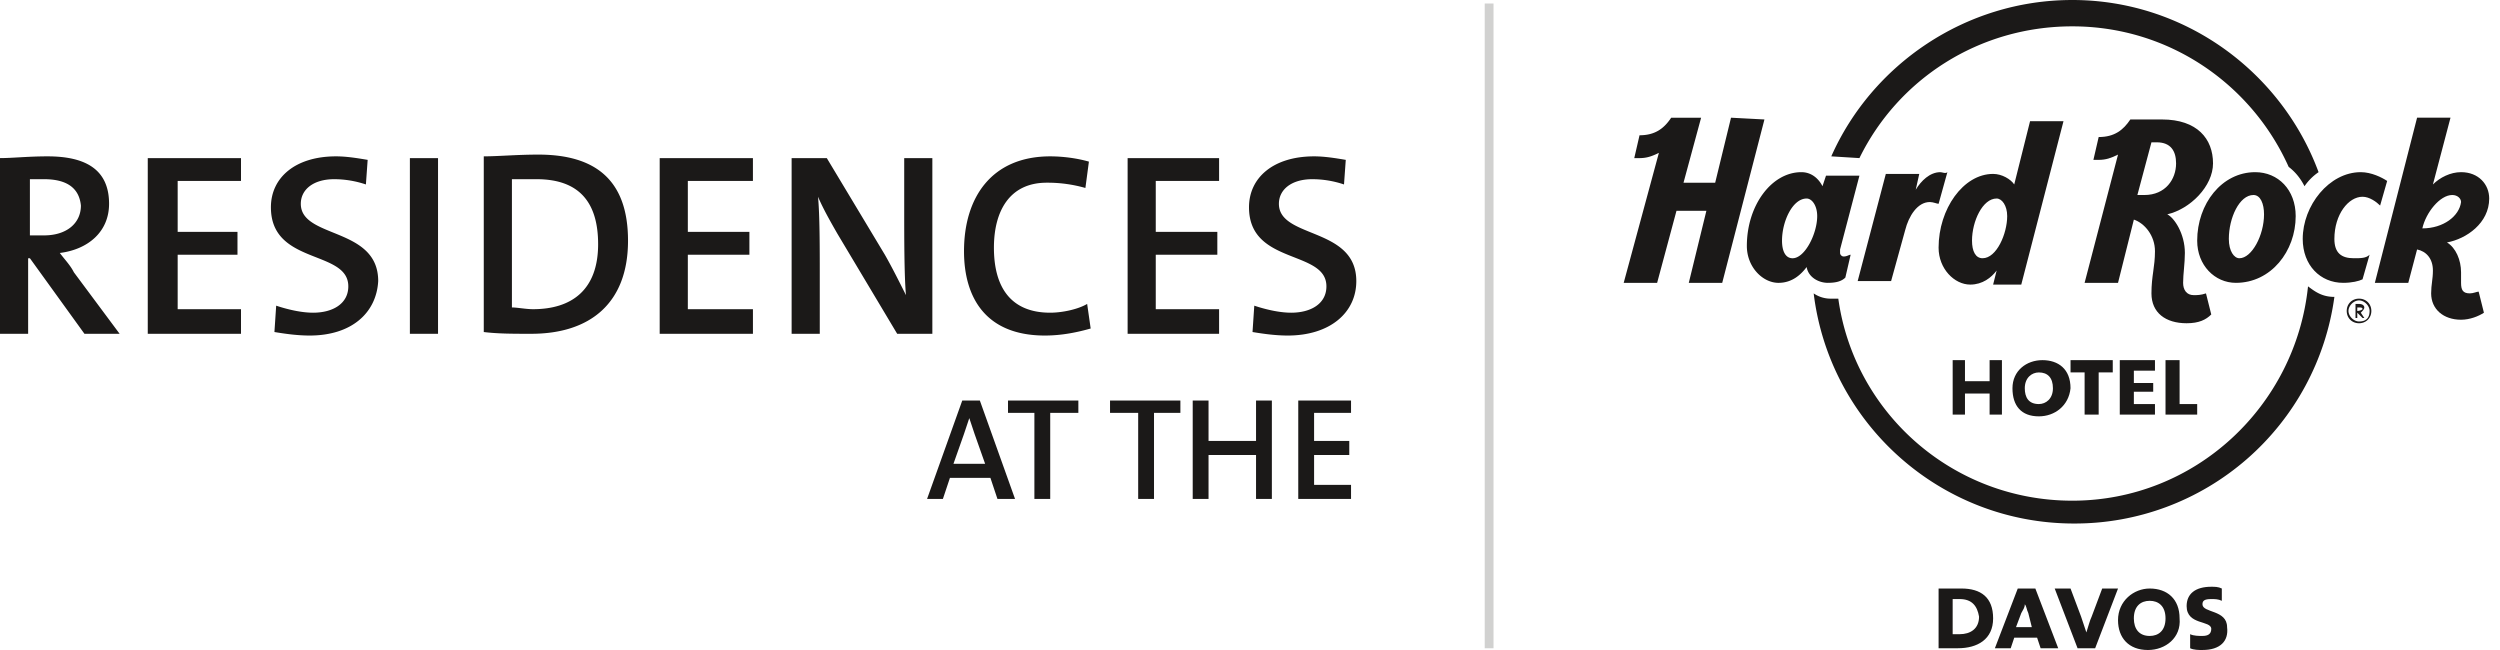 <svg width="250" height="65" fill="none" xmlns="http://www.w3.org/2000/svg"><g clip-path="url(#a)" fill="#1B1918"><path d="M198.96 41.46v-2.108h-2.463v2.108h-1.23v-5.446h1.23v2.108h2.463v-2.108h1.233v5.446m3.693.175c-1.759 0-2.639-1.054-2.639-2.81 0-1.757 1.407-2.811 2.991-2.811 1.583 0 2.814.878 2.814 2.81-.176 1.757-1.583 2.811-3.166 2.811Zm0-4.392c-.704 0-1.407.527-1.407 1.581 0 .879.351 1.582 1.407 1.582.704 0 1.407-.527 1.407-1.581 0-1.055-.528-1.582-1.407-1.582Zm5.981 0v4.217h-1.406v-4.217h-1.407v-1.23h4.222v1.23m.702 4.217v-5.446h3.519v1.054h-2.111v1.23h1.935v.878h-1.935v1.23h2.111v1.054m1.055 0v-5.446h1.408v4.392h1.759v1.054"/><path fill-rule="evenodd" clip-rule="evenodd" d="M185.943 15.81c3.871-7.905 11.963-13.175 21.287-13.175 9.674 0 17.942 5.797 21.637 14.054.703.527 1.231 1.23 1.583 1.933a5.346 5.346 0 0 1 1.407-1.406C228.163 7.203 218.487 0 207.23 0c-10.731 0-20.055 6.5-24.101 15.635m47.673 13.001c-1.233 11.946-11.259 21.432-23.573 21.432-11.963 0-21.814-8.784-23.398-20.203h-.702a2.978 2.978 0 0 1-1.761-.526c1.584 13 12.667 23.013 26.036 23.013a26.203 26.203 0 0 0 26.035-22.662c-1.231 0-1.935-.527-2.637-1.054Zm-46.795-3.338v-.351l1.935-7.379H182.6l-.352 1.054c-.352-.703-1.055-1.405-2.111-1.405-2.991 0-5.452 3.338-5.452 7.378 0 2.108 1.582 3.69 3.165 3.69 1.407 0 2.287-.879 2.815-1.582.176 1.054 1.231 1.581 2.111 1.581.879 0 1.407-.175 1.759-.527l.528-2.283c-.176 0-.352.175-.704.175-.176 0-.352-.175-.352-.351Zm-4.75.527c-.703 0-1.055-.703-1.055-1.757 0-1.932 1.055-4.216 2.463-4.216.528 0 1.055.703 1.055 1.757 0 1.756-1.231 4.216-2.463 4.216Zm-6.156-14.055-1.583 6.5h-3.167l1.76-6.5h-2.991c-.704 1.055-1.583 1.757-3.167 1.757l-.527 2.284h.527c.704 0 1.232-.176 1.936-.527l-3.519 13h3.343l1.935-7.203h2.99l-1.759 7.203h3.343l4.222-16.338"/><path fill-rule="evenodd" clip-rule="evenodd" d="M201.423 18.445c-.352-.527-1.231-1.054-2.111-1.054-2.991 0-5.453 3.514-5.453 7.379 0 2.108 1.583 3.689 3.166 3.689 1.232 0 2.111-.703 2.639-1.405l-.352 1.405h2.815l4.222-16.338h-3.343l-1.583 6.324Zm-3.166 7.379c-.704 0-1.056-.703-1.056-1.757 0-1.932 1.056-4.216 2.463-4.216.528 0 1.055.703 1.055 1.757 0 1.756-1.055 4.216-2.462 4.216Zm-4.221-8.607c-1.056 0-1.935.878-2.463 1.757l.352-1.582h-3.343l-2.815 10.717h3.343l1.407-5.095c.352-1.405 1.232-2.81 2.463-2.81.352 0 .704.175.88.175l.878-3.162c-.176.175-.526 0-.702 0Zm52.949 12.121c-.704 0-.879-.351-.879-1.054V27.23c0-1.23-.528-2.46-1.408-2.986 1.935-.352 4.222-1.933 4.222-4.392 0-1.406-1.055-2.636-2.814-2.636-1.056 0-2.111.527-2.815 1.23l1.759-6.676h-3.342l-4.222 16.514h3.342l.88-3.338c.879.176 1.583.879 1.583 2.108 0 .879-.176 1.406-.176 2.284 0 1.581 1.231 2.635 2.991 2.635.879 0 1.759-.351 2.286-.702l-.527-2.109c-.176 0-.528.176-.88.176Zm-4.75-6.5c.352-1.581 1.76-3.338 2.991-3.338.528 0 .88.352.88.703-.176 1.405-1.76 2.635-3.871 2.635Zm-16.712-5.621c-3.341 0-5.804 3.162-5.804 6.851 0 2.46 1.759 4.216 3.87 4.216 3.517 0 5.98-3.162 5.98-6.675 0-2.635-1.759-4.392-4.046-4.392Zm-1.582 8.608c-.528 0-1.057-.703-1.057-1.933 0-2.108 1.057-4.392 2.463-4.392.705 0 1.057.879 1.057 1.933 0 2.108-1.233 4.392-2.463 4.392Zm9.498-1.933c0-2.459 1.408-4.216 2.815-4.216.704 0 1.407.527 1.759.879l.704-2.46c-.528-.351-1.583-.878-2.639-.878-3.165 0-5.805 3.338-5.805 6.675 0 2.636 1.759 4.392 4.046 4.392.88 0 1.583-.175 1.935-.35l.704-2.46c-.352.35-.88.35-1.584.35-1.231 0-1.935-.526-1.935-1.932Z"/><path fill-rule="evenodd" clip-rule="evenodd" d="M219.367 29.514c-.704 0-1.056-.527-1.056-1.23 0-.878.176-1.932.176-2.986 0-1.932-1.055-3.513-1.759-3.865 2.287-.527 4.574-2.81 4.574-5.094 0-2.46-1.583-4.392-5.102-4.392h-3.166c-.704 1.054-1.583 1.757-3.167 1.757l-.527 2.283h.527c.704 0 1.232-.175 1.935-.527l-3.342 12.825h3.342l1.584-6.325c1.055.352 2.111 1.581 2.111 3.162s-.352 2.46-.352 4.217c0 1.932 1.407 2.986 3.518 2.986 1.232 0 1.935-.351 2.463-.878l-.528-2.108c-.527.175-.879.175-1.231.175Zm-4.926-10.013h-.703l1.407-5.27h.528c1.407 0 1.935.878 1.935 2.108 0 1.58-1.056 3.162-3.167 3.162Z"/><path d="M236.079 31.27c.176-.175.352-.35.352-.526 0-.176-.176-.352-.528-.352h-.352v1.406h.176v-.527l.528.527h.176l-.352-.527Zm-.352-.175v-.351h.176c.176 0 .352 0 .352.175 0 0-.176.176-.528.176Z"/><path d="M235.903 29.865c-.704 0-1.231.527-1.231 1.23s.527 1.23 1.231 1.23c.704 0 1.232-.527 1.232-1.23s-.528-1.23-1.232-1.23Zm0 2.284c-.528 0-1.055-.527-1.055-1.054s.527-1.054 1.055-1.054c.528 0 1.056.527 1.056 1.054 0 .703-.352 1.054-1.056 1.054ZM8.444 33.378 2.99 25.824h-.176v7.554H0V15.81c1.231 0 2.815-.175 4.75-.175 3.694 0 6.157 1.23 6.157 4.743 0 2.81-2.111 4.568-4.926 4.919.528.703 1.056 1.23 1.407 1.932l4.574 6.149H8.444Zm-4.046-15.46H2.99v5.622h1.407c2.287 0 3.694-1.23 3.694-2.986-.176-1.757-1.407-2.635-3.694-2.635Zm10.378 15.46V15.81H24.1v2.284h-6.333v5.095h5.981v2.284h-5.981v5.446H24.1v2.46m6.86.175c-1.23 0-2.462-.176-3.517-.352l.175-2.635c1.056.352 2.463.703 3.695.703 1.935 0 3.518-.878 3.518-2.635 0-3.69-7.74-2.108-7.74-7.906 0-2.986 2.462-5.094 6.509-5.094 1.055 0 2.11.175 3.166.351l-.176 2.46a9.975 9.975 0 0 0-3.166-.527c-2.111 0-3.343 1.054-3.343 2.459 0 3.514 7.74 2.284 7.74 7.73-.175 3.162-2.638 5.446-6.86 5.446ZM43.803 15.81h-2.815v17.568h2.815V15.81Zm9.324 17.569c-1.76 0-3.343 0-4.75-.176V15.636c1.407 0 3.342-.176 5.453-.176 5.63 0 8.972 2.46 8.972 8.608 0 6.324-3.87 9.311-9.675 9.311Zm.527-15.46h-2.462v12.825c.527 0 1.407.175 2.11.175 3.87 0 6.51-1.932 6.51-6.5 0-4.04-1.76-6.5-6.158-6.5Zm12.315 15.459V15.81h9.323v2.284h-6.509v5.095h6.157v2.284h-6.157v5.446h6.51v2.46m14.424-.001-5.981-10.013c-.704-1.23-1.407-2.46-1.935-3.69.176 1.757.176 5.27.176 7.73v5.973h-2.815V15.81h3.518l5.806 9.663c.703 1.23 1.407 2.635 2.11 4.04-.175-1.932-.175-5.797-.175-8.432v-5.27h2.814v17.567m11.259.176c-5.982 0-8.093-3.865-8.093-8.433 0-5.446 2.815-9.486 8.62-9.486 1.232 0 2.639.175 3.87.527l-.351 2.635a13.744 13.744 0 0 0-3.871-.527c-3.694 0-5.277 2.81-5.277 6.5 0 4.04 1.759 6.5 5.629 6.5 1.232 0 2.815-.351 3.694-.878l.352 2.459c-1.231.351-2.814.703-4.573.703Zm8.268-.176V15.81h9.147v2.284h-6.333v5.095h6.157v2.284h-6.157v5.446h6.333v2.46m6.862.175c-1.232 0-2.463-.176-3.519-.352l.176-2.635c1.056.352 2.463.703 3.694.703 1.935 0 3.519-.878 3.519-2.635 0-3.69-7.741-2.108-7.741-7.906 0-2.986 2.463-5.094 6.509-5.094 1.056 0 2.111.175 3.167.351l-.176 2.46a9.978 9.978 0 0 0-3.167-.527c-2.111 0-3.342 1.054-3.342 2.459 0 3.514 7.74 2.284 7.74 7.73 0 3.162-2.639 5.446-6.86 5.446ZM99.744 49.892l-.704-2.108h-4.046l-.704 2.108h-1.583l3.518-9.837h1.76l3.518 9.837h-1.76Zm-2.287-6.5-.528-1.58-.528 1.58-1.055 2.987h3.166l-1.055-2.987Zm7.565-2.108v8.608h-1.583v-8.608H100.8v-1.23h7.036v1.23m7.565 0v8.608h-1.583v-8.608h-2.815v-1.23h7.036v1.23m7.565 8.608v-4.391h-4.75v4.391h-1.583v-9.837h1.583v4.04h4.75v-4.04h1.583v9.837m2.639 0v-9.837h5.278v1.23h-3.695v2.81h3.519v1.406h-3.519v2.986h3.695v1.405"/><path opacity=".2" d="M149.352.352h-.88v64.473h.88V.352Z"/><path d="M195.794 64.825h-1.935v-5.973h2.287c1.935 0 3.166.878 3.166 2.986s-1.583 2.986-3.518 2.986Zm.176-4.92h-.704v3.514h.704c1.055 0 1.935-.527 1.935-1.757-.176-1.054-.704-1.756-1.935-1.756Zm8.092 4.92-.352-1.055h-2.287l-.352 1.054h-1.583l2.287-5.972h1.759l2.287 5.973h-1.759Zm-1.232-3.514c-.175-.351-.175-.703-.351-.878 0 .351-.176.527-.352.878l-.528 1.405h1.583l-.352-1.405Zm6.685 3.514h-1.759l-2.287-5.973h1.584l1.055 2.81.528 1.581c.176-.527.352-1.23.528-1.58l1.055-2.811h1.583M214.793 65c-1.935 0-2.991-1.23-2.991-2.986 0-1.933 1.583-3.162 3.167-3.162 1.759 0 2.99 1.054 2.99 2.986.176 1.932-1.407 3.162-3.166 3.162Zm.176-4.919c-.88 0-1.584.527-1.584 1.757 0 1.054.528 1.757 1.584 1.757.879 0 1.583-.527 1.583-1.757s-.704-1.757-1.583-1.757ZM220.247 65c-.352 0-.88 0-1.232-.176v-1.405c.352.175.88.175 1.232.175.527 0 .879-.175.879-.703 0-.878-2.463-.35-2.463-2.283 0-1.23.88-1.933 2.463-1.933.352 0 .704 0 1.056.176v1.23c-.352-.176-.704-.176-1.056-.176-.704 0-.879.176-.879.527 0 .878 2.462.527 2.462 2.284.176 1.405-.703 2.283-2.462 2.283Z"/></g><defs><clipPath id="a"><path fill="#fff" d="M0 0h250v65H0z"/></clipPath></defs></svg>
